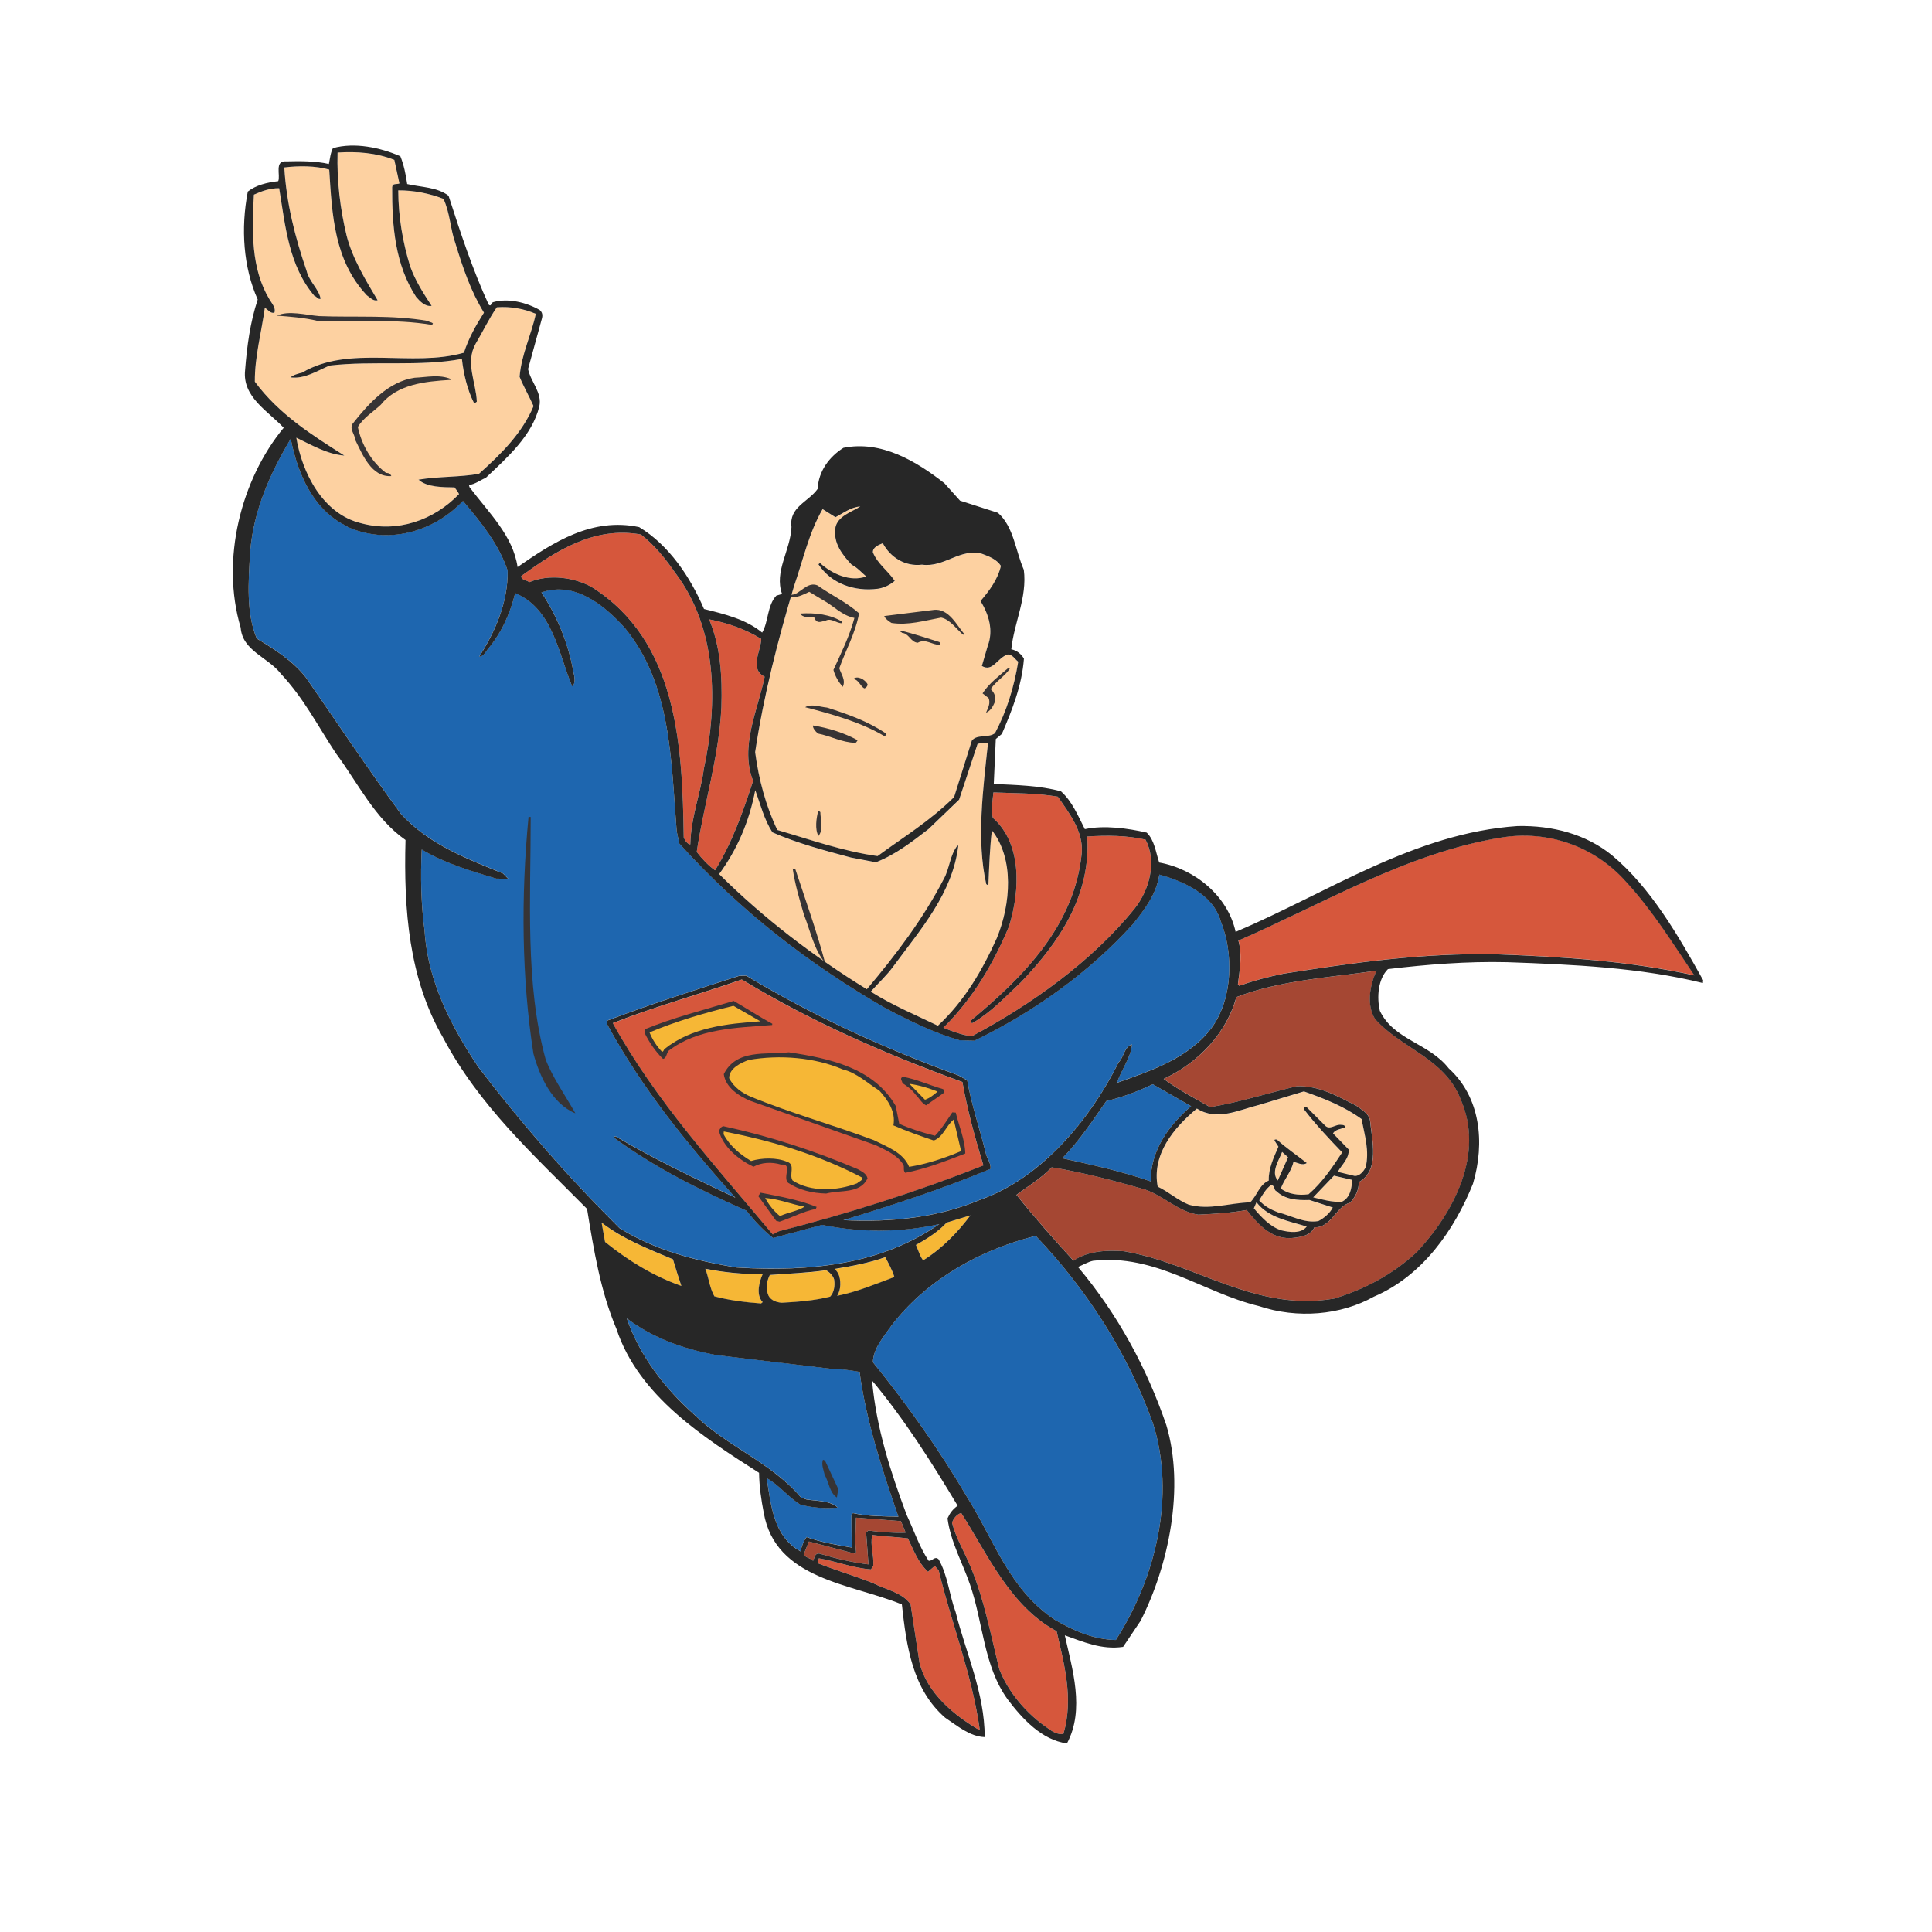 <?xml version="1.0" encoding="UTF-8" standalone="no"?>
<!DOCTYPE svg  PUBLIC '-//W3C//DTD SVG 1.1//EN'  'http://www.w3.org/Graphics/SVG/1.1/DTD/svg11.dtd'>
<!-- Creator: CorelDRAW X5 -->
<svg style="shape-rendering:geometricPrecision;text-rendering:geometricPrecision;image-rendering:optimizeQuality" xmlns="http://www.w3.org/2000/svg" fill-rule="evenodd" xml:space="preserve" height="500px" width="500px" clip-rule="evenodd" xmlns:xlink="http://www.w3.org/1999/xlink" viewBox="0 0 12764 16208">
 <defs>
  <style type="text/css">
   <![CDATA[
    .fil4 {fill:#1E66AF}
    .fil2 {fill:#373435}
    .fil3 {fill:#A54733}
    .fil0 {fill:#D6573C}
    .fil5 {fill:#F6B736}
    .fil1 {fill:#FDD1A1}
    .fil6 {fill:rgb(39, 39, 39)}
   ]]>
  </style>
 </defs>
 <g id="Layer_x0020_1">
  <path class="fil0" d="m6352 9078c41 234 106 470 176 700-562 223-1132 403-1718 553l-49 26c-482-576-984-1124-1342-1773 348-138 723-240 1082-366 582 353 1206 626 1851 860z"/>
  <path class="fil1" d="m4711 5595c-24 4-28-26-38-44l128-499 46 16-136 528z"/>
  <path class="fil2" d="m4757 8587l-1 12c-303 24-624 28-869 216-19 22-17 64-47 68-66-64-119-145-155-219l2-29c244-100 498-163 746-238 108 62 220 136 323 191z"/>
  <path class="fil2" d="m5792 9277l30 151c97 43 195 74 300 100 58-60 99-128 145-196l29 2c27 114 77 225 80 343-165 64-329 128-504 162-22-26-2-47-18-72-53-81-145-118-230-160l-1049-371c-92-37-210-111-225-225 105-211 350-162 546-183 345 51 712 132 895 448z"/>
  <path class="fil2" d="m6188 9136c12 7 16 25 3 36l-144 101c-40-21-55-58-88-90-32-44-71-71-111-97 1-18-27-38 4-53 117 21 220 70 335 103z"/>
  <path class="fil2" d="m5473 9808c34 20 74 36 83 78-63 131-226 95-347 127-118-3-228-30-319-90-50-45 42-163-59-153-81-24-164-19-232 18-120-57-254-162-290-301 7-11 14-35 38-39 390 84 765 207 1126 360z"/>
  <path class="fil2" d="m5129 10125l-7 17c-108 21-201 73-304 107l-29-8-150-207 20-28c157 30 321 60 470 119z"/>
  <path class="fil2" d="m8469 9858c142-1 266-74 400-123l5 12c-144 101-332 229-525 131-56-40-117-92-129-164l9-46c40 98 134 176 240 190zm-6357-6690l-6 5c-214 13-447 36-585 209-64 60-144 107-192 186 30 145 113 293 236 385 18 1 35 3 45 27-166 11-241-179-302-302-2-47-57-99-18-143 132-167 299-349 515-380 101-4 209-31 307 12zm-153-468l-7 12c-321-55-637-20-962-34-104-26-234-36-340-44 98-46 243-5 355 4 307 12 611-12 914 41 11 12 29 8 40 21zm820 4141c1 681-49 1399 126 2034 59 153 166 303 249 451-195-80-301-313-352-501-99-635-105-1316-41-1986l18 1zm2580 5638l-11 70c-62-40-67-129-103-191-9-42-29-85-14-126l17 7 112 240zm-359-5199c86 261 178 517 247 776v6c-92-114-121-264-176-404-37-127-75-254-94-386l23 8zm209-481c1 65 30 144-16 200-31-56-18-149-1-213l17 13zm313-603c-7 11-14 23-20 22-112-3-208-58-313-78-22-19-44-45-42-68 134 22 261 62 375 124zm235-59c6 7 5 12 5 18l-18 5c-198-116-430-181-662-241 50-32 124-2 183 3 173 55 346 116 492 216zm-572-1240c112 80 238 137 349 234-31 169-113 311-166 461 14 48 57 99 29 156-33-38-64-88-78-142 65-143 134-280 176-436-105-20-175-102-266-151l-113-68c-55 25-111 57-169 40 1-18 31-15 49-20 62-31 115-104 189-74zm420 831c-1 18-14 29-26 33-34-14-47-75-94-78 32-33 100 2 121 45zm602-356c6 6 16 19 4 24-65 1-117-55-185-18-59-4-73-79-132-83 0-6-23-8-11-19 110 26 220 64 324 96zm212-66l-12 5c-61-52-108-126-184-144-138 25-277 67-417 45-23-14-51-34-61-58l412-51c132-19 202 140 262 204zm-1028-92c-48 2-89-47-138-21-30 3-73 35-95-27-35-3-101 4-116-33 125-8 254 8 350 69l-1 12zm1408 382c-47 67-115 103-161 171 33 32 48 69 32 115-15 35-35 68-71 83 14-34 41-80 21-123l-50-39c54-85 142-149 211-209l18 2z"/>
  <path class="fil1" d="m6567 6231c-41 381-99 821-15 1188 6 1 11 13 18 1 6-147 12-307 29-453 188 239 159 616 42 903-121 269-272 529-495 736-188-91-383-172-563-286 64-72 135-137 188-210 231-314 497-613 546-1011l-5-6c-65 78-68 196-116 281-174 336-398 632-646 926-441-271-865-594-1239-966 152-207 253-442 303-704 44 122 75 248 144 354 212 93 438 152 658 211l210 40c165-64 303-172 442-279l256-246 155-468c30-9 60-7 90-11zm-1280-1798c-21 123 59 224 136 306 45 21 83 66 122 98-134 49-288-22-388-113l-13 11c106 162 302 231 499 205 54-8 103-33 141-66-58-87-143-141-183-239-3-42 46-62 83-77 62 117 186 198 329 180 187 26 319-141 504-91 58 22 121 45 158 101-27 116-99 211-171 295 68 112 111 245 60 377l-49 168c91 54 129-67 215-96 42-3 62 40 90 60-35 216-98 418-195 600-57 43-149 6-194 62l-149 474c-205 203-416 329-642 495-292-41-563-138-841-219-97-203-156-426-186-653 73-485 192-944 327-1395 76-219 124-446 239-644l108 68c68-36 131-85 208-90-63 43-196 79-210 185z"/>
  <path class="fil0" d="m3949 4814c343 459 354 1081 234 1634-29 217-109 406-114 636-24-2-45-33-55-58-11-782-56-1649-772-2101-147-82-358-111-524-41-22-19-69-17-67-52 288-208 612-420 1004-348 117 92 209 206 293 330z"/>
  <path class="fil0" d="m4664 5361c-1 95-103 252 29 316-57 280-211 587-97 874-85 260-176 519-319 750-51-34-111-97-154-154 61-410 186-790 207-1215 8-260-8-509-103-736 157 30 307 83 437 164z"/>
  <path class="fil0" d="m7153 6685c96 138 214 289 200 471-59 605-483 1034-932 1407-1 12 10 25 16 19 155-89 265-210 405-341 322-336 589-729 557-1223 161-11 332-10 489 26 98 185 32 423-92 579-360 446-873 808-1367 1071-82-12-163-42-237-72 250-247 421-541 551-851 95-306 107-696-136-910-19-66-1-142 5-213 177 8 361 4 542 36z"/>
  <path class="fil0" d="m12493 8182c-535-119-1094-156-1661-177-620-13-1207 72-1788 163-126 26-247 58-369 101l-11-13c15-117 37-251 4-366 717-311 1418-736 2204-864 389-65 781 72 1043 365 224 242 397 522 578 791z"/>
  <path class="fil3" d="m9828 8141c-57 120-88 289-14 407 217 247 584 329 717 671 207 466-63 960-366 1285-205 191-445 314-693 390-654 115-1155-291-1762-397-159-12-308 0-426 79-158-172-327-363-478-552 107-81 200-132 296-231 268 44 524 112 779 185 162 54 281 187 451 212 137-7 273-14 406-39 91 114 200 241 366 236 77-6 167-17 202-91 142 5 179-175 300-207 45-50 73-107 72-172 179-99 110-352 94-519-13-60-70-88-115-122-154-77-312-172-502-163-241 58-478 134-724 175-130-75-267-145-390-237 294-137 527-385 610-686 372-143 782-164 1177-222z"/>
  <path class="fil1" d="m1586 1341l43 198c-24 10-58-4-61 31-2 331 26 653 201 921 33 38 76 83 130 75-69-106-138-212-181-334-61-200-98-410-99-635 131-1 264 26 379 71 56 117 57 253 101 375 61 200 128 400 239 580-68 107-129 215-168 336-436 126-960-69-1357 167-36 9-72 18-98 40 117 15 223-54 327-99 364-43 756 11 1111-56 14 125 45 258 101 369 12 1 18-5 24-10-5-160-99-327-10-486 61-102 111-210 178-306 113-9 230 12 327 55-37 175-121 340-136 528 35 86 82 166 117 246-94 224-268 399-458 568-162 29-339 21-507 49 72 65 203 63 303 65 11 18 27 32 37 56-212 220-517 327-823 244-320-78-494-423-542-717 131 63 261 139 403 150-265-168-547-344-751-620-2-207 56-416 84-621 28 20 49 51 80 42 15-40-23-79-44-116-152-255-145-568-128-874 67-30 134-55 212-54 52 317 80 651 297 905 18 1 27 32 51 22-17-84-96-143-118-234-96-280-169-564-187-867 119-15 262-15 377 18 24 381 41 761 315 1054 28 20 55 51 91 42-100-168-210-348-260-541-54-223-83-462-76-698 161-11 326 2 475 61z"/>
  <path class="fil4" d="m1187 4416c337 156 724 50 975-214 152 178 303 367 375 585 3 266-105 513-239 721 29 2 50-32 70-60 117-139 189-299 232-473 315 131 363 508 478 783 32-27 19-87 10-123-41-234-135-466-268-666 280-96 525 106 699 297 390 474 388 1107 436 1708l22 102c518 573 1093 1014 1733 1383 199 104 398 203 618 267l124 4c486-234 962-570 1331-979 98-123 197-251 221-415 203 57 449 165 514 389 109 269 104 641-69 888-192 263-514 368-800 470 32-104 117-210 125-322-67 24-67 107-112 151-238 479-650 973-1160 1152-355 150-743 191-1149 171 418-127 831-261 1235-430 4-53-34-91-42-139-49-199-117-394-154-604l-73-41c-622-226-1216-497-1781-837l-59 2c-370 119-746 238-1106 375l-2 30c295 543 663 992 1076 1456-342-163-685-325-1007-516l-13 11c341 251 723 441 1112 613 70 88 141 165 225 230l411-110c326 67 676 64 983-7-488 341-1079 402-1697 365-357-57-693-149-986-331-445-443-809-862-1185-1352-228-343-424-719-450-1142-30-221-35-458-24-682 192 115 412 180 626 244 36-3 70 11 100 2l-44-45c-304-124-620-243-855-498-278-377-538-769-798-1145-108-139-266-240-413-328-90-214-70-473-56-720 28-359 170-667 341-956 55 282 184 600 475 735zm7084 4864c-184 157-342 370-339 631-242-84-492-139-742-194 141-143 255-317 369-480 133-31 261-80 390-141l323 185z"/>
  <path class="fil4" d="m4275 11366l997 119c71-1 147 11 217 23 57 419 191 825 326 1215-118-3-260-2-382-30l-13 17 3 272c-128-22-257-44-378-88-26 33-42 79-51 120-227-124-248-386-284-614 102 55 183 162 284 223 99 25 210 34 312 24-60-58-173-55-261-68l-46-16c-255-298-618-426-898-697-249-221-459-497-565-807 218 165 471 255 740 306z"/>
  <path class="fil4" d="m7947 11930c201 619 22 1316-308 1828-189-3-360-81-513-170-383-255-510-673-742-1040-225-384-502-773-783-1120 3-118 94-218 160-313 302-391 754-634 1206-747 432 454 770 983 979 1561z"/>
  <path class="fil3" d="m5875 12858c-101 4-219-5-312-18l-19 16 20 268c-141-17-280-51-413-91-41-3-39 39-52 61-22-25-57-22-79-53l44-109 383 101 13-11c-11-89-2-201-1-290l377 29 40 98z"/>
  <path class="fil0" d="m5895 12907c46 92 80 195 168 279l57-49 33 38c107 446 281 874 345 1341-215-123-443-313-506-566l-75-491c-69-100-209-123-318-179-149-59-311-107-461-166l9-41c140 23 283 81 437 93l20-28c7-94-28-173-9-261 94 13 200 16 300 29z"/>
  <path class="fil0" d="m7142 13684c62 271 145 567 57 862-48 8-93-19-127-45-180-121-337-305-411-499-72-290-126-584-241-859-50-122-123-240-155-367 9-35 41-74 77-83 222 349 412 783 799 991z"/>
  <path class="fil5" d="m6023 10573c-27-31-41-86-61-129 86-47 193-115 257-187l200-61c-105 140-235 277-396 377z"/>
  <path class="fil5" d="m3923 10564c23 79 47 152 71 225-236-83-445-212-640-369l-29-162c179 138 391 220 597 307z"/>
  <path class="fil5" d="m5781 10714c-158 59-311 124-480 158 34-51 34-133 9-189l-27-37c144-24 282-49 422-98 26 50 57 105 76 166z"/>
  <path class="fil5" d="m5276 10740c8 48-2 106-34 139-127 32-270 44-406 51-53-4-105-26-118-80-19-55-3-107 18-153 155-12 315-17 471-40 28 14 61 46 70 82z"/>
  <path class="fil5" d="m4677 10688c-28 63-61 173-1 237l-13 11c-135-10-270-27-392-60-41-74-47-158-76-231 157 30 315 48 482 43z"/>
  <path class="fil2" d="m8420 9872c142-1 266-74 400-123l5 12c-144 101-332 229-525 131-56-40-117-92-129-164l9-46c40 98 134 176 240 190zm-6357-6690l-6 5c-214 13-447 36-585 209-64 60-144 107-192 186 30 145 113 293 236 385 18 1 35 3 45 27-166 11-241-179-302-302-2-47-57-99-18-143 132-167 299-349 515-380 101-4 209-31 307 12zm-153-468l-7 12c-321-55-637-20-962-34-104-26-234-36-340-44 98-46 243-5 355 4 307 12 611-12 914 41 11 12 29 8 40 21zm820 4141c1 681-49 1399 126 2034 59 153 166 303 249 451-195-80-301-313-352-501-99-635-105-1316-41-1986l18 1zm2580 5638l-11 70c-62-40-67-129-103-191-9-42-29-85-14-126l17 7 112 240zm-359-5199c86 261 178 517 247 776v6c-92-114-121-264-176-404-37-127-75-254-94-386l23 8zm209-481c1 65 30 144-16 200-31-56-18-149-1-213l17 13zm313-603c-7 11-14 23-20 22-112-3-208-58-313-78-22-19-44-45-42-68 134 22 261 62 375 124zm235-59c6 7 5 12 5 18l-18 5c-198-116-430-181-662-241 50-32 124-2 183 3 173 55 346 116 492 216zm-572-1240c112 80 238 137 349 234-31 169-113 311-166 461 14 48 57 99 29 156-33-38-64-88-78-142 65-143 134-280 176-436-105-20-175-102-266-151l-113-68c-55 25-111 57-169 40 1-18 31-15 49-20 62-31 115-104 189-74zm420 831c-1 18-14 29-26 33-34-14-47-75-94-78 32-33 100 2 121 45zm602-356c6 6 16 19 4 24-65 1-117-55-185-18-59-4-73-79-132-83 0-6-23-8-11-19 110 26 220 64 324 96zm212-66l-12 5c-61-52-108-127-184-144-138 25-277 67-417 45-23-14-51-34-61-58l412-51c132-19 202 140 262 204zm-1028-92c-48 2-89-47-138-21-30 3-73 35-95-27-35-3-101 4-116-33 125-8 254 8 350 69l-1 12zm1408 382c-47 67-115 103-161 171 33 32 48 69 32 115-15 35-35 68-71 83 14-34 41-80 21-123l-50-39c54-85 142-149 211-209l18 2z"/>
  <path class="fil5" d="m5028 10123c-56 37-140 48-207 79-56-46-93-96-124-152 118 9 215 52 332 73zm-371-1555c-280 20-578 50-805 233-6 5-7 23-20 22-43-44-81-101-105-162 226-95 468-165 704-223l226 130zm997 580c76 83 140 182 119 293 114 50 224 88 339 127 79-29 105-128 167-176l62 265c-141 60-287 108-436 132-50-122-188-169-296-224-339-127-693-225-1031-364-69-29-142-76-183-156 0-83 98-129 165-153 258-45 552-22 787 79 116 27 210 117 306 177zm490 9c-32 27-63 54-106 69l-131-134c88 13 163 36 238 66zm-636 720c16 25-26 34-39 50-165 64-391 76-542-24-32-50 28-134-47-157-86-36-210-34-301-6-90-54-179-126-231-225l2-23c408 79 801 198 1159 386z"/>
  <path class="fil1" d="m9240 10291c-46 62-146 48-215 31-92-31-163-107-228-184l22-51c102 132 272 157 422 204zm461-899c25 132 68 266 33 405-20 34-47 67-88 70l-145-35c34-62 97-111 91-188l-131-135c20-34 68-36 105-51-5-18-22-20-34-20-52-10-99 52-142 1l-154-154c-17-1-19 16-14 28 97 126 211 247 316 356-81 124-168 253-282 351-84 12-172-1-233-48 30-81 88-141 106-223 29 2 74 35 112 9-84-66-173-126-251-197-12-1-23-2-19 10l32 50c-37 86-85 183-81 284-80 35-99 128-156 183-172 4-343 68-516 19-92-37-169-108-260-151-50-270 133-492 329-655 169 108 355 10 523-31l375-113c173 61 340 127 485 233zm-703 513c-60-70 7-165 36-240l50 45-86 194zm622-5c0 71-18 152-85 183-83 5-164-19-240-37l174-182 151 35zm-635 93c71 71 177 79 278 75l196 63c-22 45-72 89-121 114-120 20-228-47-338-73-57-22-114-50-158-101 27-45 55-96 99-128 35 3 21 37 43 51z"/>
  <path class="fil6" d="m1636 1309c30 73 47 158 58 235 116 27 252 25 347 98 100 310 201 619 337 914 22 20 19-16 37-21 127-37 284 4 391 66 22 19 26 43 18 72l-116 423c22 108 121 199 94 315-60 244-270 429-449 598-49 20-87 53-141 60l5 18c161 214 365 407 403 670 300-208 624-419 1020-335 249 150 429 418 544 687 174 43 354 87 488 198 54-91 41-227 119-310l48-14c-68-189 70-362 79-562-22-168 140-208 220-320 6-148 98-270 216-344 318-64 612 113 847 297l131 146 318 102c133 117 147 319 217 478 30 233-82 443-105 667 47 9 86 42 106 79-17 224-99 431-185 631l-51 43-17 377c177 8 390 13 564 62 94 84 143 206 200 317 163-35 362-7 519 29 66 64 76 166 105 251 298 53 576 281 641 582 777-330 1502-830 2365-888 296-6 575 69 792 245 328 274 557 676 765 1048l-2 24c-523-130-1095-156-1643-175-337-8-670 19-999 58-83 82-95 235-68 350 117 246 411 269 578 483 265 240 306 622 203 968-154 384-421 772-831 947-278 156-642 187-965 79-470-113-865-440-1391-380-42 9-85 35-122 50h-6c336 399 579 850 743 1330 155 521 21 1173-216 1640l-147 219c-180 27-339-44-489-97 61 277 171 623 18 907-211-28-374-206-498-370-203-282-204-643-316-965-63-182-162-356-188-553 21-45 41-74 85-106-215-360-452-733-718-1050 35 394 154 764 291 1129 61 129 104 263 183 382 29 8 51-43 84-12 78 137 89 297 143 443 86 344 243 676 244 1049-124-4-230-95-331-162-277-240-326-605-364-951-424-175-1061-207-1159-770-21-108-37-216-39-334-462-296-1009-641-1196-1206-135-318-191-666-247-1008-450-455-904-863-1208-1437-287-495-331-1073-315-1658-258-180-401-481-583-726-154-231-266-458-463-669-108-139-322-191-337-387-169-569 2-1242 361-1676-131-140-347-258-324-481 16-206 43-405 106-595-121-270-143-597-83-906 69-54 160-76 255-87 21-46-34-174 66-166 113-3 249-4 359 22 10-46 13-93 34-133 182-51 397-5 563 67zm6635 7971c-184 157-342 370-339 631-242-84-492-139-742-194 141-143 255-317 369-480 133-31 261-80 390-141l323 185zm969 1010c-46 62-146 48-215 31-92-31-163-107-228-184l22-51c102 132 272 157 422 204zm461-899c25 132 68 266 33 405-20 34-47 67-88 70l-145-35c34-62 97-111 91-188l-131-135c20-34 68-36 105-51-5-18-22-20-34-20-52-10-99 52-142 1l-154-154c-17-1-19 16-14 28 97 126 211 247 316 356-81 124-168 253-282 351-84 12-172-1-233-48 30-81 88-141 106-223 29 2 74 35 112 9-84-66-173-126-251-197-12-1-23-2-19 10l32 50c-37 86-85 183-81 284-80 35-99 128-156 183-172 4-343 68-516 19-92-37-169-108-260-151-50-270 133-492 329-655 169 108 355 10 523-31l375-113c173 61 340 127 485 233zm-703 513c-60-70 7-165 36-240l50 45-86 194zm622-5c0 71-18 152-85 183-83 5-164-19-240-37l174-182 151 35zm-635 93c71 71 177 79 278 75l196 63c-22 45-72 89-121 114-120 20-228-47-338-73-57-22-114-50-158-101 27-45 55-96 99-128 35 3 21 37 43 51zm-2633-915c41 234 106 470 176 700-562 223-1132 403-1718 553l-49 26c-482-576-984-1124-1342-1773 348-138 723-240 1082-366 582 353 1206 626 1851 860zm-1675 1610c-28 63-61 173-1 237l-13 11c-135-10-270-27-392-60-41-74-47-158-76-231 157 30 315 48 482 43zm599 52c8 48-2 106-34 139-127 32-270 44-406 51-53-4-105-26-118-80-19-55-3-107 18-153 155-12 315-17 471-40 28 14 61 46 70 82zm505-26c-158 59-311 124-480 158 34-51 34-133 9-189l-27-37c144-24 282-49 422-98 26 50 57 105 76 166zm-1858-150c23 79 47 152 71 225-236-83-445-212-640-369l-29-162c179 138 391 220 597 307zm2100 10c-27-31-41-86-61-129 86-47 193-115 257-187l200-61c-105 140-235 277-396 377zm1119 3111c62 271 145 567 57 862-48 8-93-19-127-45-180-121-337-305-411-499-72-290-126-584-241-859-50-122-123-240-155-367 9-35 41-74 77-83 222 349 412 783 799 991zm-1247-777c46 92 80 195 168 279l57-49 33 38c107 446 281 874 345 1341-215-123-443-313-506-566l-75-491c-69-100-209-123-318-179-149-59-311-107-461-166l9-41c140 23 283 81 437 93l20-28c7-94-28-173-9-261 94 13 200 16 300 29zm-20-49c-101 4-219-5-312-18l-19 16 20 268c-141-17-280-51-413-91-41-3-39 39-52 61-22-25-57-22-79-53l44-109 383 101 13-11c-11-89-2-201-1-290l377 29 40 98zm2072-928c201 619 22 1316-308 1828-189-3-360-81-513-170-383-255-510-673-742-1040-225-384-502-773-783-1120 3-118 94-218 160-313 302-391 754-634 1206-747 432 454 770 983 979 1561zm-3672-563l997 119c71-1 147 11 217 23 57 419 191 825 326 1215-118-3-260-2-382-30l-13 17 3 272c-128-22-257-44-378-88-26 33-42 79-51 120-227-124-248-386-284-614 102 55 183 162 284 223 99 25 210 34 312 24-60-58-173-55-261-68l-46-16c-255-298-618-426-898-697-249-221-459-497-565-807 218 165 471 255 740 306zm-3088-6950c337 156 724 50 975-214 152 178 303 367 375 585 3 266-105 513-239 721 29 2 50-32 70-60 117-139 189-299 232-473 315 131 363 508 478 783 32-27 19-87 10-123-41-234-135-466-268-666 280-96 525 106 699 297 390 474 388 1107 436 1708l22 102c518 573 1093 1014 1733 1383 199 104 398 203 618 267l124 4c486-234 962-570 1331-979 98-123 197-251 221-415 203 57 449 165 514 389 109 269 104 641-69 888-192 263-514 368-800 470 32-104 117-210 125-322-67 24-67 107-112 151-238 479-650 973-1160 1152-355 150-743 191-1149 171 418-127 831-261 1235-430 4-53-34-91-42-139-49-199-117-394-154-604l-73-41c-622-226-1216-497-1781-837l-59 2c-370 119-746 238-1106 375l-2 30c295 543 663 992 1076 1456-342-163-685-325-1007-516l-13 11c341 251 723 441 1112 613 70 88 141 165 225 230l411-110c326 67 676 64 983-7-488 341-1079 402-1697 365-357-57-693-149-986-331-445-443-809-862-1185-1352-228-343-424-719-450-1142-30-221-35-458-24-682 192 115 412 180 626 244 36-3 70 11 100 2l-44-45c-304-124-620-243-855-498-278-377-538-769-798-1145-108-139-266-240-413-328-90-214-70-473-56-720 28-359 170-667 341-956 55 282 184 600 475 735zm399-3076l43 198c-24 10-58-4-61 31-2 331 26 653 201 921 33 38 76 83 130 75-69-106-138-212-181-334-61-200-98-410-99-635 131-1 264 26 379 71 56 117 57 253 101 375 61 200 128 400 239 580-68 107-129 215-168 336-436 126-960-69-1357 167-36 9-72 18-98 40 117 15 223-54 327-99 364-43 756 11 1111-56 14 125 45 258 101 369 12 1 18-5 24-10-5-160-99-327-10-486 61-102 111-210 178-306 113-9 230 12 327 55-37 175-121 340-136 528 35 86 82 166 117 246-94 224-268 399-458 568-162 29-339 21-507 49 72 65 203 63 303 65 11 18 27 32 37 56-212 220-517 327-823 244-320-78-494-423-542-717 131 63 261 139 403 150-265-168-547-344-751-620-2-207 56-416 84-621 28 20 49 51 80 42 15-40-23-79-44-116-152-255-145-568-128-874 67-30 134-55 212-54 52 317 80 651 297 905 18 1 27 32 51 22-17-84-96-143-118-234-96-280-169-564-187-867 119-15 262-15 377 18 24 381 41 761 315 1054 28 20 55 51 91 42-100-168-210-348-260-541-54-223-83-462-76-698 161-11 326 2 475 61zm8241 6800c-57 120-88 289-14 407 217 247 584 329 717 671 207 466-63 960-366 1285-205 191-445 314-693 390-654 115-1155-291-1762-397-159-12-308 0-426 79-158-172-327-363-478-552 107-81 200-132 296-231 268 44 524 112 779 185 162 54 281 187 451 212 137-7 273-14 406-39 91 114 200 241 366 236 77-6 167-17 202-91 142 5 179-175 300-207 45-50 73-107 72-172 179-99 110-352 94-519-13-60-70-88-115-122-154-77-312-172-502-163-241 58-478 134-724 175-130-75-267-145-390-237 294-137 527-385 610-686 372-143 782-164 1177-222zm2665 42c-535-119-1094-156-1661-177-620-13-1207 72-1788 163-126 26-247 58-369 101l-11-13c15-117 37-251 4-366 717-311 1418-736 2204-864 389-65 781 72 1043 365 224 242 397 522 578 791zm-5339-1498c96 138 214 289 200 471-59 605-483 1034-932 1407-1 12 10 25 16 19 155-89 265-210 405-341 322-336 589-729 557-1223 161-11 332-10 489 26 98 185 32 423-92 579-360 446-873 808-1367 1071-82-12-163-42-237-72 250-247 421-541 551-851 95-306 107-696-136-910-19-66-1-142 5-213 177 8 361 4 542 36zm-2489-1324c-1 95-103 252 29 316-57 280-211 587-97 874-85 260-176 519-319 750-51-34-111-97-154-154 61-410 186-790 207-1215 8-260-8-509-103-736 157 30 307 83 437 164zm-715-547c343 459 354 1081 234 1634-29 217-109 406-114 636-24-2-45-33-55-58-11-782-56-1649-772-2101-147-82-358-111-524-41-22-19-69-17-67-52 288-208 612-420 1004-348 117 92 209 206 293 330zm2618 1416c-41 381-99 821-15 1188 6 1 11 13 18 1 6-147 12-307 29-453 188 239 159 616 42 903-121 269-272 529-495 736-188-91-383-172-563-286 64-72 135-137 188-210 231-314 497-613 546-1011l-5-6c-65 78-68 196-116 281-174 336-398 632-646 926-441-271-865-594-1239-966 152-207 253-442 303-704 44 122 75 248 144 354 212 93 438 152 658 211l210 40c165-64 303-172 442-279l256-246 155-468c30-9 60-7 90-11zm-1280-1798c-21 123 59 224 136 306 45 21 83 66 122 98-134 49-288-22-388-113l-13 11c106 162 302 231 499 205 54-8 103-33 141-66-58-87-143-141-183-239-3-42 46-62 83-77 62 117 186 198 329 180 187 26 319-141 504-91 58 22 121 45 158 101-27 116-99 211-171 295 68 112 111 245 60 377l-49 168c91 54 129-67 215-96 42-3 62 40 90 60-35 216-98 418-195 600-57 43-149 6-194 62l-149 474c-205 203-416 329-642 495-292-41-563-138-841-219-97-203-156-426-186-653 73-485 192-944 327-1395 76-219 124-446 239-644l108 68c68-36 131-85 208-90-63 43-196 79-210 185z"/>
 </g>
</svg>

